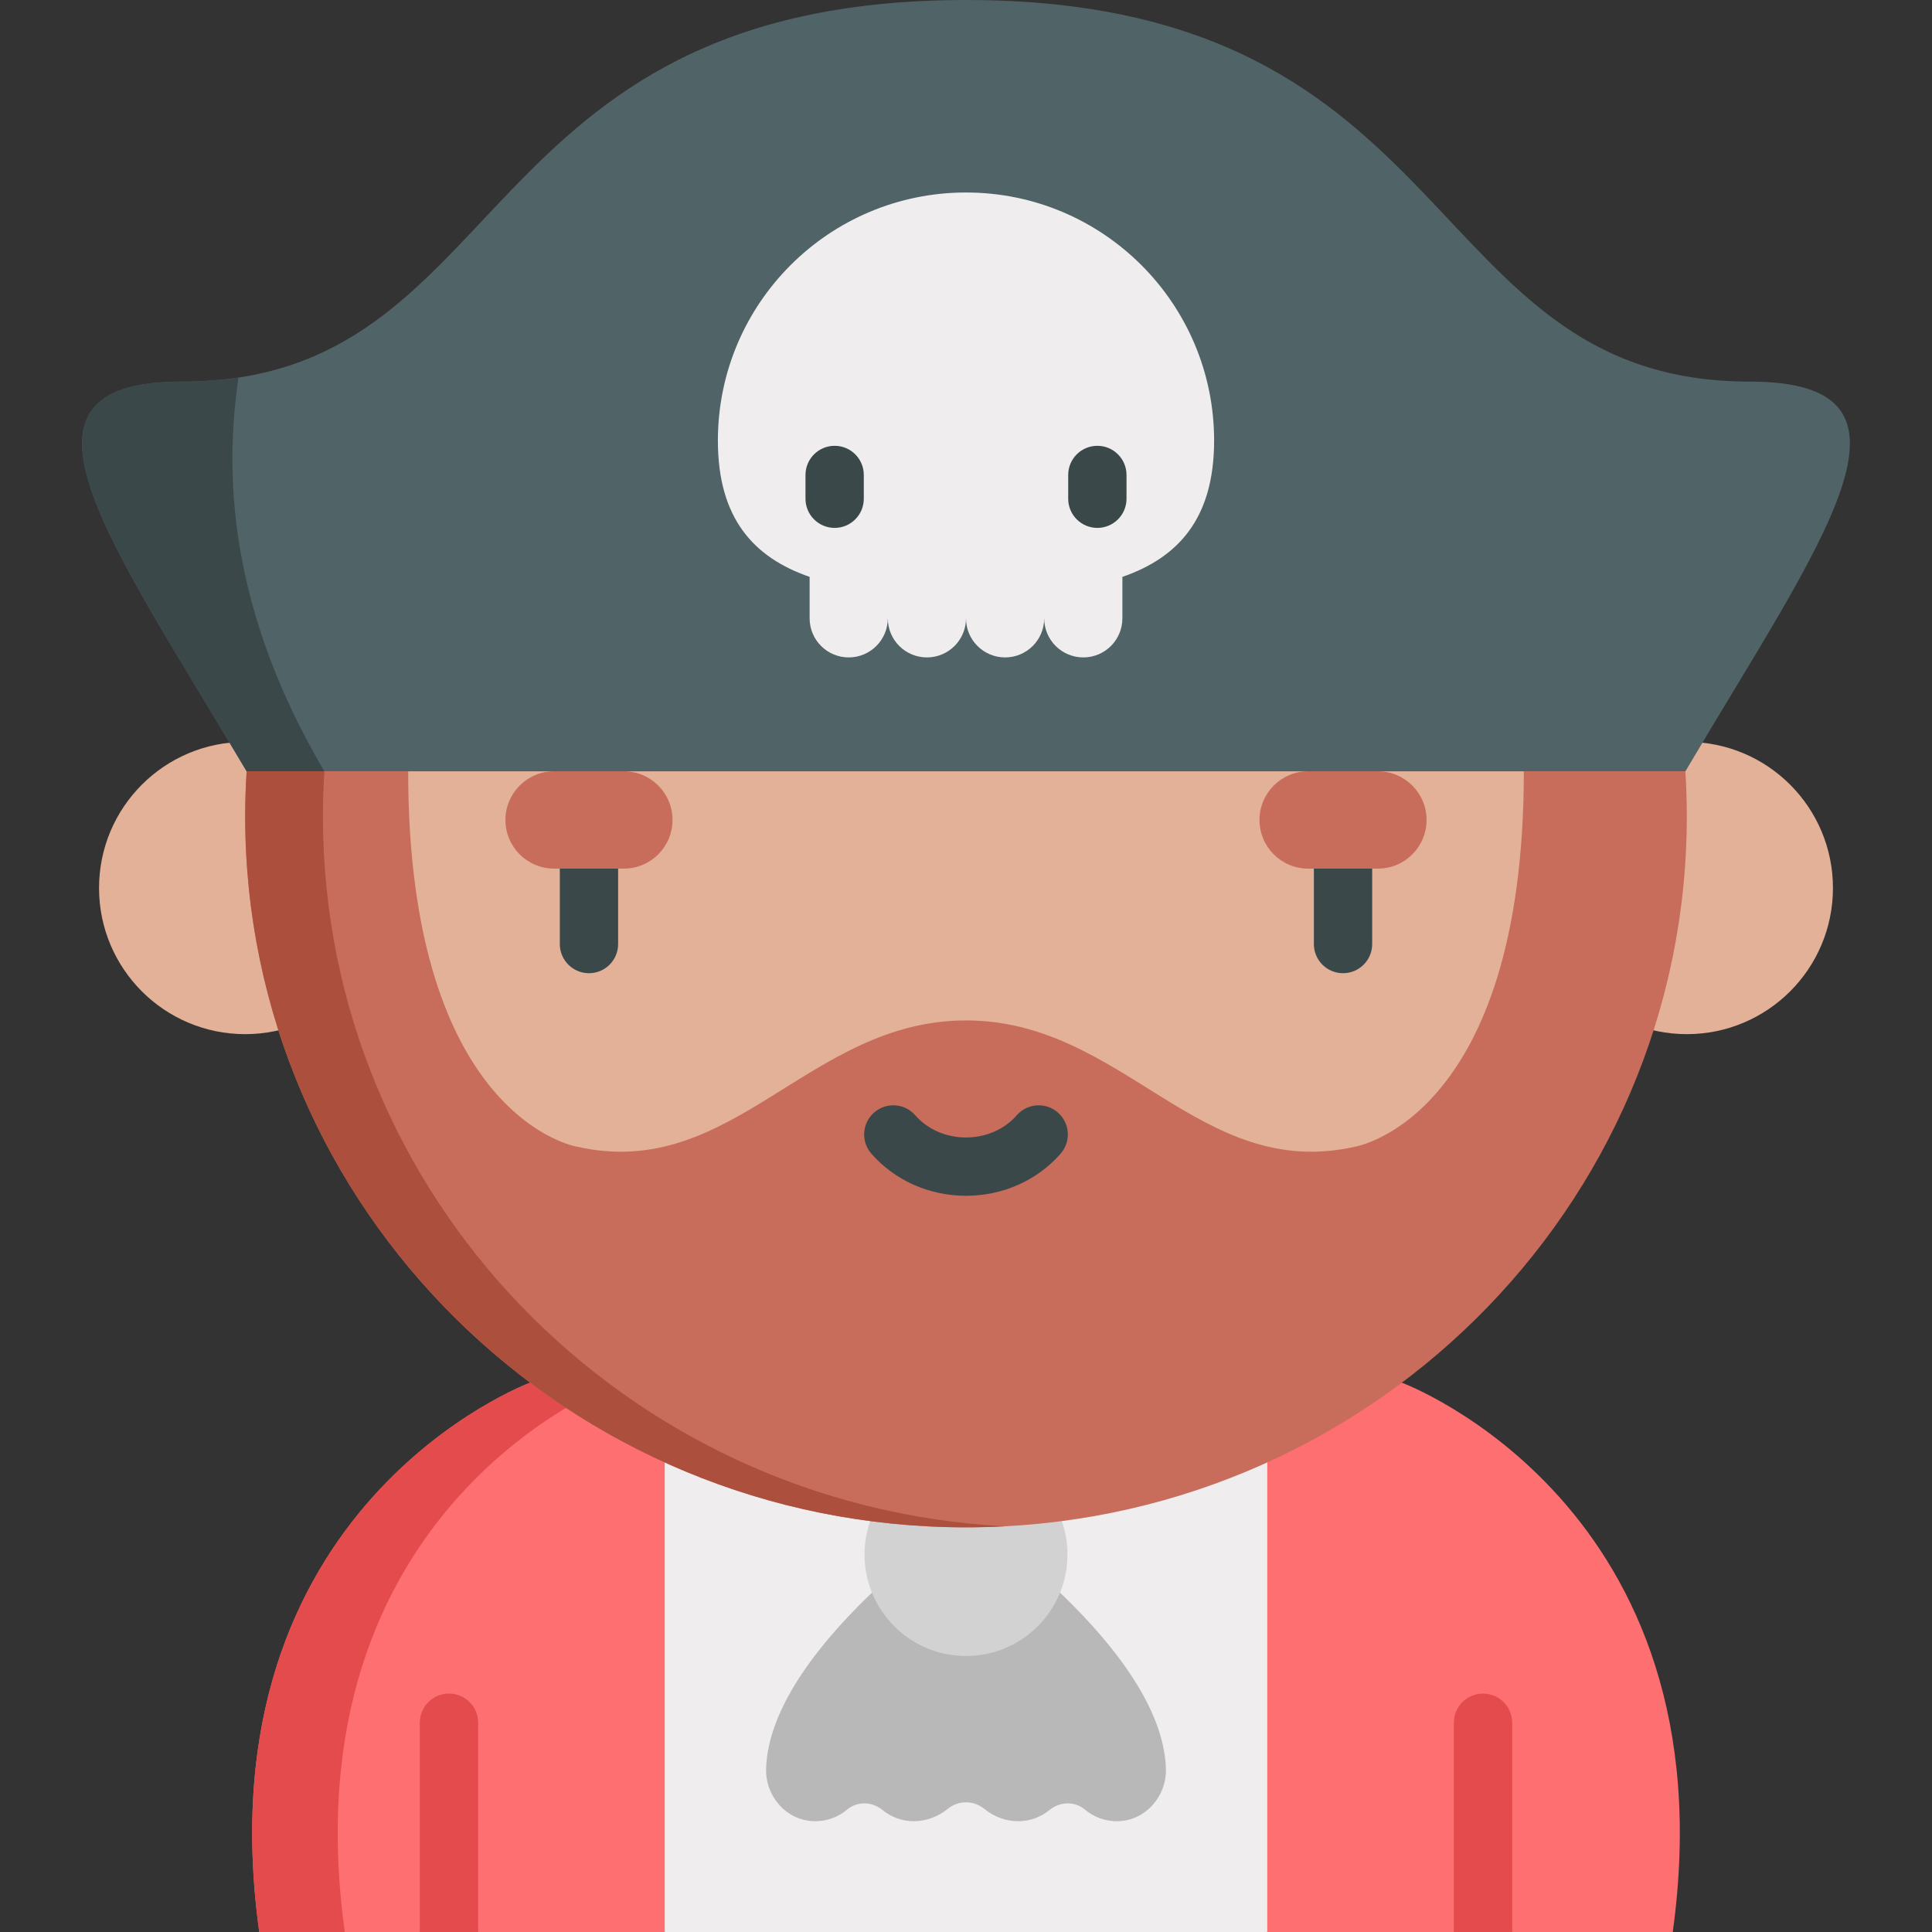<?xml version="1.0" encoding="iso-8859-1"?>
<!-- Generator: Adobe Illustrator 19.0.0, SVG Export Plug-In . SVG Version: 6.00 Build 0)  -->
<svg version="1.1" id="Capa_1" xmlns="http://www.w3.org/2000/svg" xmlns:xlink="http://www.w3.org/1999/xlink" x="0px" y="0px"
	 viewBox="0 0 512 512" style="enable-background:new 0 0 512 512;" xml:space="preserve">
<rect x="0" y="0" width="512" height="512" fill="#333333" stroke="none"/>
<g>
	<path style="fill:#FD6F71;" d="M371.504,366.425h-35.665l0,0l-23.694,75.729L335.839,512l0,0h49.449l7.726-5.045L400.74,512h42.557
		C458.935,398.804,371.504,366.425,371.504,366.425z"/>
	<path style="fill:#FD6F71;" d="M176.161,366.425h-35.665c0,0-87.431,32.379-71.793,145.575h42.557l7.726-4.358l7.726,4.358h49.449
		l23.694-69.845L176.161,366.425z"/>
</g>
<path style="fill:#E34B4C;" d="M163.16,366.425h-22.664c0,0-87.431,32.379-71.793,145.575h22.664
	C75.728,398.804,163.16,366.425,163.16,366.425z"/>
<g>
	<circle style="fill:#E3B098;" cx="64.973" cy="235.335" r="38.726"/>
	<circle style="fill:#E3B098;" cx="447.026" cy="235.335" r="38.726"/>
	<path style="fill:#E3B098;" d="M424.179,162.769H88.166v53.613c-0.22,3.478-0.346,6.982-0.346,10.514
		c0,91.615,75.297,165.885,168.179,165.885s168.179-74.269,168.179-165.885c0-3.532-0.126-7.036-0.346-10.514h0.346v-53.613H424.179
		z"/>
</g>
<rect x="176.161" y="366.425" style="fill:#EFEDEE;" width="159.678" height="145.575"/>
<path style="fill:#3A484A;" d="M156.084,257.91c-4.267,0-7.726-3.459-7.726-7.726v-25.552c0-4.267,3.459-7.726,7.726-7.726
	c4.267,0,7.726,3.459,7.726,7.726v25.552C163.81,254.451,160.351,257.91,156.084,257.91z"/>
<path style="fill:#C86D5C;" d="M165.325,204.401l-9.242-15.363l-9.242,15.363c-7.122,0-12.896,5.773-12.896,12.896l0,0
	c0,7.122,5.773,12.896,12.896,12.896h18.484c7.122,0,12.896-5.773,12.896-12.896l0,0
	C178.221,210.174,172.448,204.401,165.325,204.401z"/>
<path style="fill:#3A484A;" d="M355.916,257.91c-4.267,0-7.726-3.459-7.726-7.726v-25.552c0-4.267,3.459-7.726,7.726-7.726
	c4.267,0,7.726,3.459,7.726,7.726v25.552C363.642,254.451,360.183,257.91,355.916,257.91z"/>
<path style="fill:#C86D5C;" d="M346.674,204.401l9.242-15.363l9.242,15.363c7.122,0,12.896,5.773,12.896,12.896l0,0
	c0,7.122-5.773,12.896-12.896,12.896h-18.483c-7.122,0-12.896-5.773-12.896-12.896l0,0
	C333.778,210.174,339.552,204.401,346.674,204.401z"/>
<path style="fill:#506366;" d="M65.354,204.401C29.076,143.003-2.58,101.13,48.246,101.13C136.156,101.13,123.245,0,256,0
	s119.844,101.13,207.753,101.13c50.827,0,19.171,41.873-17.108,103.272H65.354z"/>
<path style="fill:#3A484A;" d="M85.965,204.401c-27.867-47.163-25.599-84.432-22.778-104.35c-4.647,0.699-9.604,1.079-14.94,1.079
	c-50.827,0-19.171,41.873,17.108,103.272h381.291l0,0H85.965z"/>
<path style="fill:#EFEDEE;" d="M321.754,116.766c0-36.315-29.439-65.754-65.754-65.754s-65.754,29.439-65.754,65.754
	c0,20.603,9.482,30.983,24.312,36.114v10.982c0,5.722,4.639,10.361,10.361,10.361c5.722,0,10.361-4.639,10.361-10.361
	c0,5.722,4.639,10.361,10.361,10.361c5.722,0,10.361-4.639,10.361-10.361c0,5.722,4.639,10.361,10.361,10.361
	s10.361-4.639,10.361-10.361c0,5.722,4.639,10.361,10.361,10.361c5.722,0,10.361-4.639,10.361-10.361V152.88
	C312.272,147.75,321.754,137.369,321.754,116.766z"/>
<g>
	<path style="fill:#3A484A;" d="M221.189,139.898c-4.267,0-7.726-3.459-7.726-7.726v-6.301c0-4.267,3.459-7.726,7.726-7.726
		c4.267,0,7.726,3.459,7.726,7.726v6.301C228.915,136.438,225.456,139.898,221.189,139.898z"/>
	<path style="fill:#3A484A;" d="M290.811,139.898c-4.267,0-7.726-3.459-7.726-7.726v-6.301c0-4.267,3.459-7.726,7.726-7.726
		c4.267,0,7.726,3.459,7.726,7.726v6.301C298.537,136.438,295.078,139.898,290.811,139.898z"/>
</g>
<path style="fill:#B8B8B8;" d="M256,401.669c0,0-52.058,35.189-52.972,67.076c-0.207,7.23,5.26,13.587,12.487,13.884
	c3.425,0.141,6.574-1.039,8.976-3.073c2.682-2.271,6.656-2.139,9.364,0.099c2.256,1.865,5.151,2.985,8.307,2.985
	c3.303,0,6.485-1.227,8.964-3.25c2.868-2.342,6.881-2.342,9.749,0c2.479,2.023,5.66,3.25,8.964,3.25c3.156,0,6.05-1.121,8.307-2.985
	c2.708-2.239,6.683-2.369,9.364-0.099c2.402,2.034,5.551,3.214,8.976,3.073c7.227-0.297,12.694-6.654,12.487-13.884
	C308.058,436.858,256,401.669,256,401.669z"/>
<circle style="fill:#D2D2D2;" cx="256" cy="411.969" r="26.888"/>
<path style="fill:#C86D5C;" d="M403.831,204.401c0,92.291-44.813,99.502-44.813,99.502c-41.207,9.272-61.296-33.481-103.018-33.481
	s-61.811,42.753-103.018,33.481c0,0-44.813-7.211-44.813-99.502H65.362c-0.251,3.949-0.384,7.93-0.384,11.942
	c0,104.06,85.524,188.416,191.022,188.416s191.022-84.356,191.022-188.416c0-4.012-0.133-7.992-0.384-11.942L403.831,204.401
	L403.831,204.401z"/>
<path style="fill:#AD4F3D;" d="M85.581,216.343c0-4.012,0.133-7.992,0.384-11.942H65.362c-0.251,3.949-0.384,7.93-0.384,11.942
	c0,104.06,85.524,188.416,191.022,188.416c3.456,0,6.891-0.096,10.302-0.275C165.593,399.205,85.581,316.993,85.581,216.343z"/>
<path style="fill:#3A484A;" d="M256,316.895c-9.738,0-18.88-4.069-25.083-11.165c-2.808-3.213-2.481-8.094,0.732-10.902
	s8.094-2.481,10.902,0.732c3.267,3.737,8.169,5.881,13.448,5.881c5.279,0,10.179-2.144,13.447-5.881
	c2.808-3.213,7.688-3.541,10.902-0.732c3.213,2.808,3.541,7.689,0.732,10.902C274.879,312.826,265.737,316.895,256,316.895z"/>
<g>
	<path style="fill:#E34B4C;" d="M111.259,512v-55.458c0-4.267,3.459-7.726,7.726-7.726c4.267,0,7.726,3.459,7.726,7.726V512H111.259
		z"/>
	<path style="fill:#E34B4C;" d="M385.287,512v-55.458c0-4.267,3.459-7.726,7.726-7.726c4.267,0,7.726,3.459,7.726,7.726V512H385.287
		z"/>
</g>
<g>
</g>
<g>
</g>
<g>
</g>
<g>
</g>
<g>
</g>
<g>
</g>
<g>
</g>
<g>
</g>
<g>
</g>
<g>
</g>
<g>
</g>
<g>
</g>
<g>
</g>
<g>
</g>
<g>
</g>
</svg>
